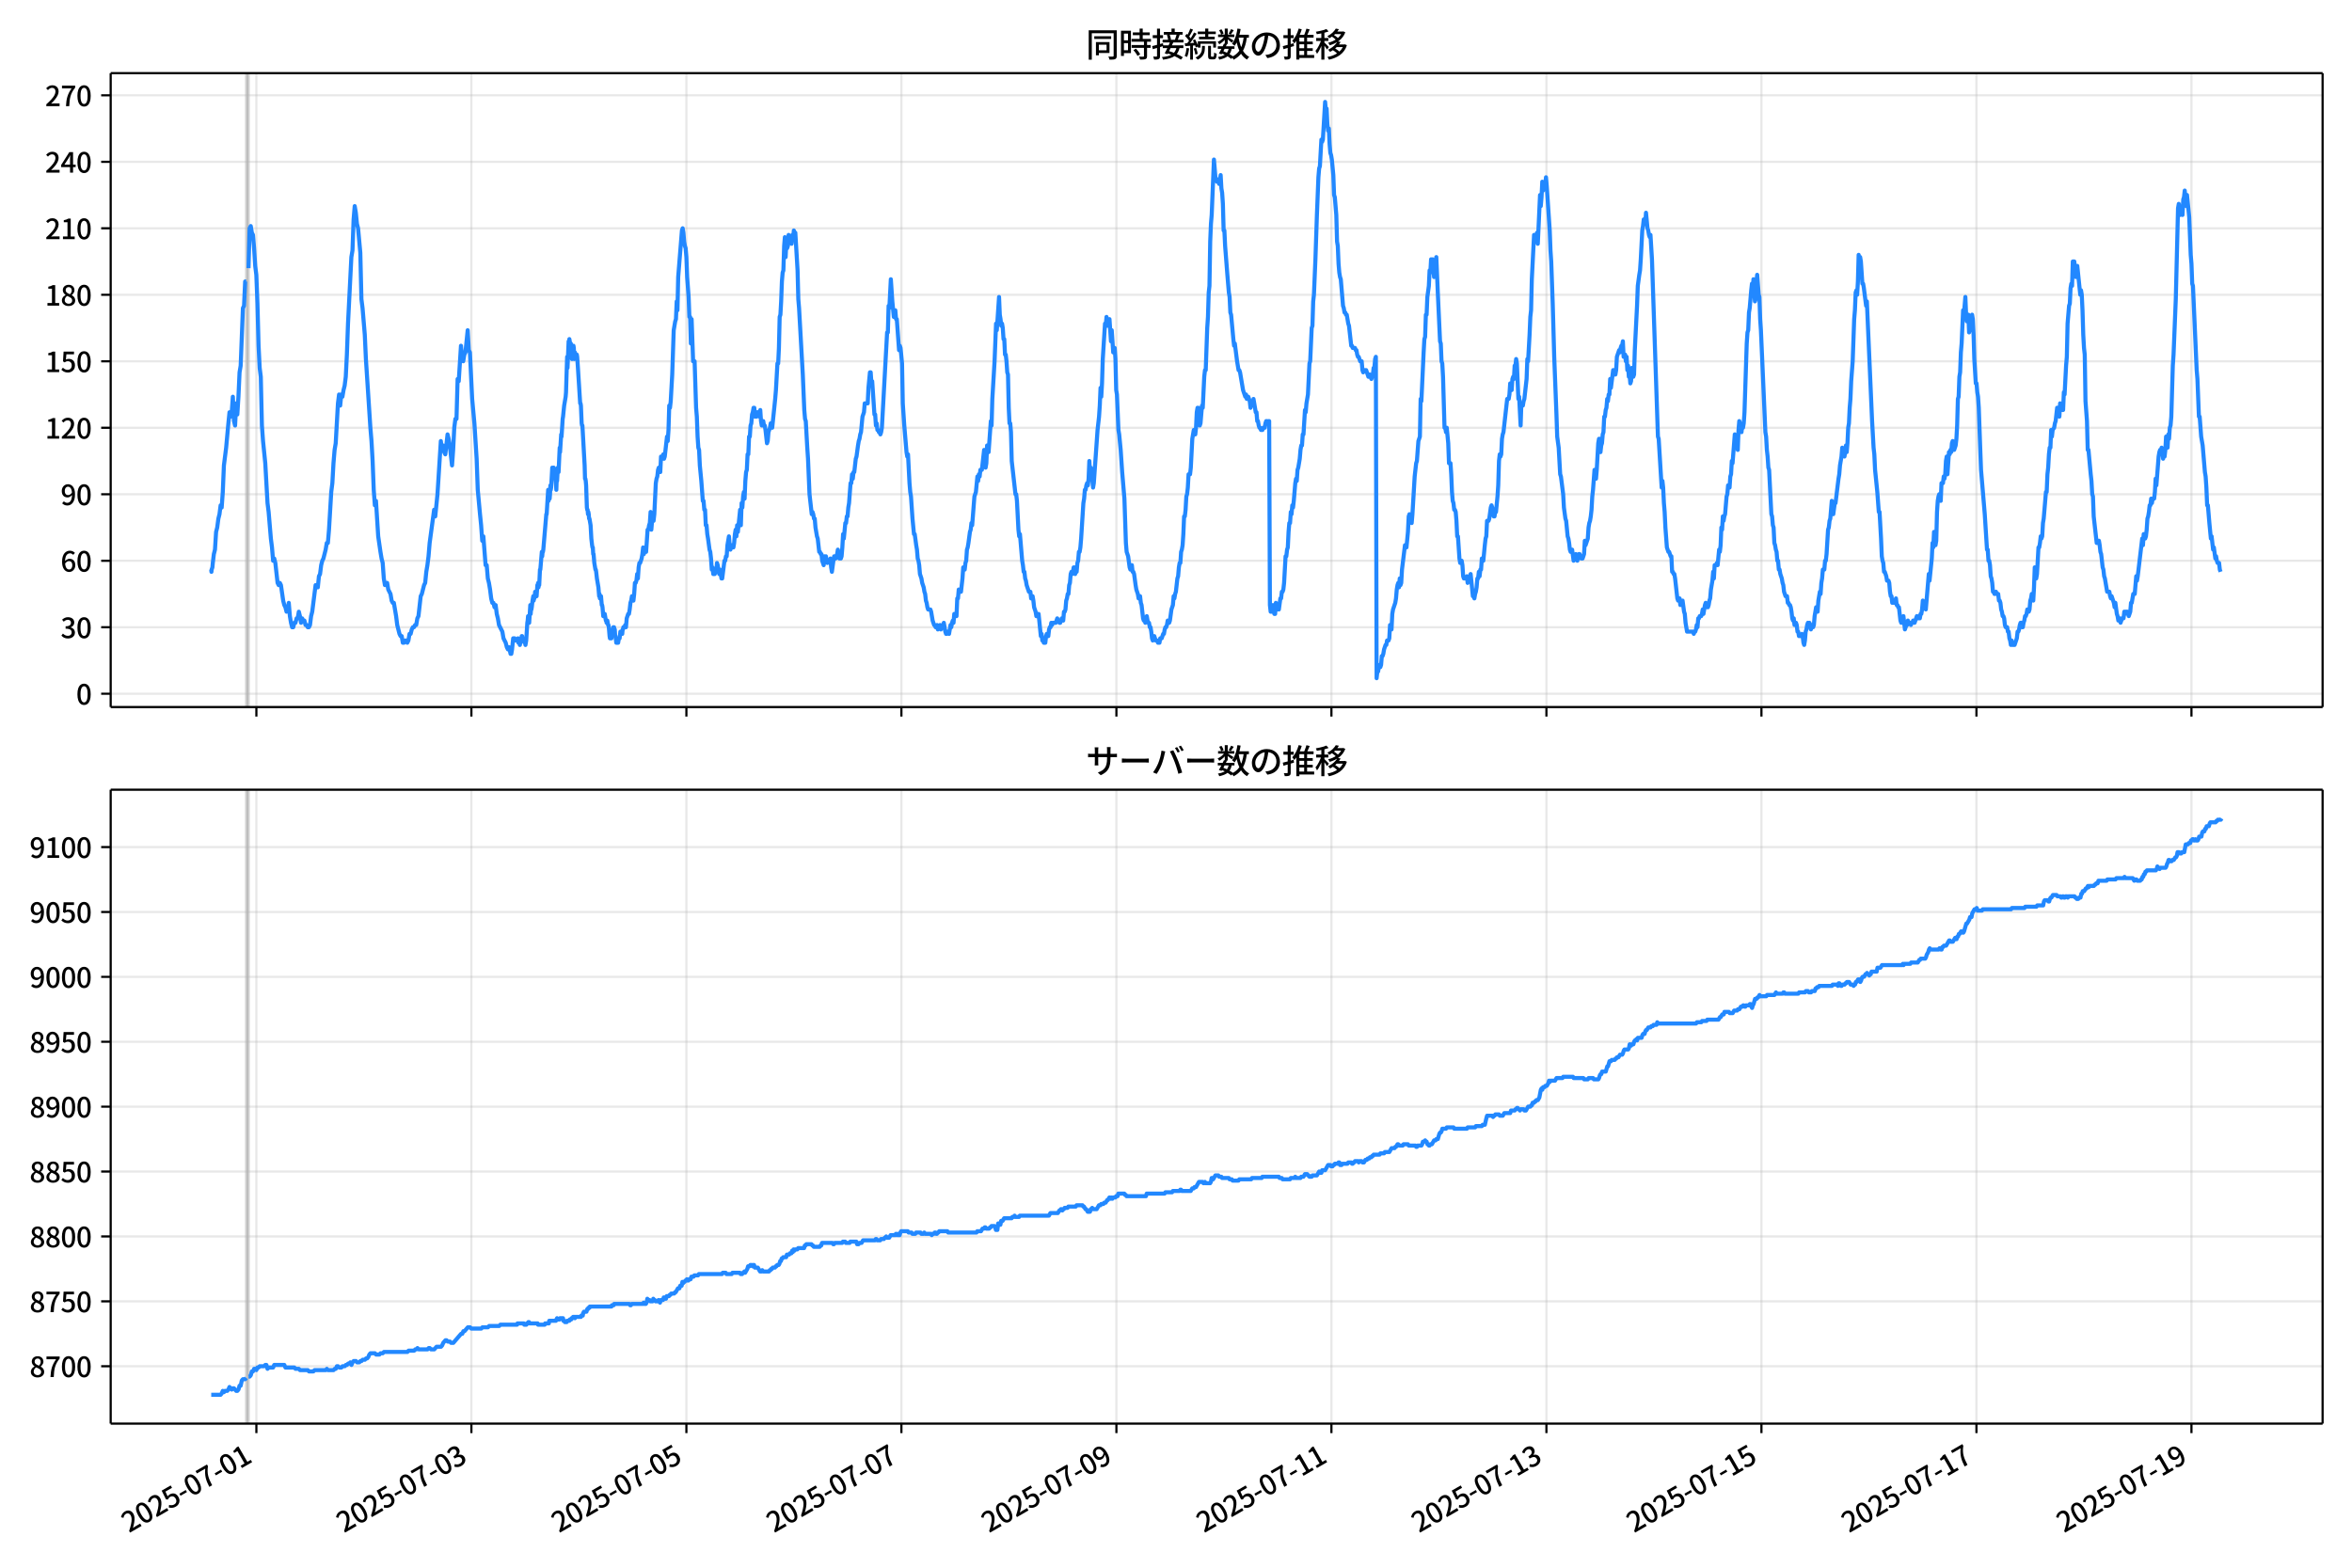 <!DOCTYPE svg  PUBLIC '-//W3C//DTD SVG 1.1//EN'  'http://www.w3.org/Graphics/SVG/1.1/DTD/svg11.dtd'>
<svg version="1.1" viewBox="0 0 864 576" xmlns="http://www.w3.org/2000/svg" xmlns:xlink="http://www.w3.org/1999/xlink">
 <defs>
  <style type="text/css">*{stroke-linejoin: round; stroke-linecap: butt}</style>
 </defs>
 <g id="aa">
  <g id="ab">
   <path d="m0 576h864v-576h-864z" fill="#fff"/>
  </g>
  <g id="ac">
   <g id="ad">
    <path d="m40.66 259.78h812.54v-232.9h-812.54z" fill="#fff"/>
   </g>
   <g id="ae">
    <path d="m90.479 259.78h.823v-232.9h-.823z" clip-path="url(#c)" fill="#808080" opacity=".3" stroke="#808080"/>
   </g>
   <g id="af">
    <g id="ag">
     <g id="ah">
      <path d="m94.181 259.78v-232.9" clip-path="url(#c)" fill="none" stroke="#b0b0b0" stroke-linecap="square" stroke-opacity=".3" stroke-width=".8"/>
     </g>
     <g id="ai">
      <defs>
       <path id="e" d="m0 0v3.5" stroke="#000" stroke-width=".8"/>
      </defs>
      <use x="94.181" y="259.778" stroke="#000000" stroke-width=".8" xlink:href="#e"/>
     </g>
    </g>
    <g id="aj">
     <g id="ak">
      <path d="m173.16 259.78v-232.9" clip-path="url(#c)" fill="none" stroke="#b0b0b0" stroke-linecap="square" stroke-opacity=".3" stroke-width=".8"/>
     </g>
     <g id="al">
      <use x="173.164" y="259.778" stroke="#000000" stroke-width=".8" xlink:href="#e"/>
     </g>
    </g>
    <g id="am">
     <g id="an">
      <path d="m252.15 259.78v-232.9" clip-path="url(#c)" fill="none" stroke="#b0b0b0" stroke-linecap="square" stroke-opacity=".3" stroke-width=".8"/>
     </g>
     <g id="ao">
      <use x="252.146" y="259.778" stroke="#000000" stroke-width=".8" xlink:href="#e"/>
     </g>
    </g>
    <g id="ap">
     <g id="aq">
      <path d="m331.13 259.78v-232.9" clip-path="url(#c)" fill="none" stroke="#b0b0b0" stroke-linecap="square" stroke-opacity=".3" stroke-width=".8"/>
     </g>
     <g id="ar">
      <use x="331.128" y="259.778" stroke="#000000" stroke-width=".8" xlink:href="#e"/>
     </g>
    </g>
    <g id="as">
     <g id="at">
      <path d="m410.11 259.78v-232.9" clip-path="url(#c)" fill="none" stroke="#b0b0b0" stroke-linecap="square" stroke-opacity=".3" stroke-width=".8"/>
     </g>
     <g id="au">
      <use x="410.111" y="259.778" stroke="#000000" stroke-width=".8" xlink:href="#e"/>
     </g>
    </g>
    <g id="av">
     <g id="aw">
      <path d="m489.09 259.78v-232.9" clip-path="url(#c)" fill="none" stroke="#b0b0b0" stroke-linecap="square" stroke-opacity=".3" stroke-width=".8"/>
     </g>
     <g id="ax">
      <use x="489.093" y="259.778" stroke="#000000" stroke-width=".8" xlink:href="#e"/>
     </g>
    </g>
    <g id="ay">
     <g id="az">
      <path d="m568.08 259.78v-232.9" clip-path="url(#c)" fill="none" stroke="#b0b0b0" stroke-linecap="square" stroke-opacity=".3" stroke-width=".8"/>
     </g>
     <g id="ba">
      <use x="568.075" y="259.778" stroke="#000000" stroke-width=".8" xlink:href="#e"/>
     </g>
    </g>
    <g id="bb">
     <g id="bc">
      <path d="m647.06 259.78v-232.9" clip-path="url(#c)" fill="none" stroke="#b0b0b0" stroke-linecap="square" stroke-opacity=".3" stroke-width=".8"/>
     </g>
     <g id="bd">
      <use x="647.058" y="259.778" stroke="#000000" stroke-width=".8" xlink:href="#e"/>
     </g>
    </g>
    <g id="be">
     <g id="bf">
      <path d="m726.04 259.78v-232.9" clip-path="url(#c)" fill="none" stroke="#b0b0b0" stroke-linecap="square" stroke-opacity=".3" stroke-width=".8"/>
     </g>
     <g id="bg">
      <use x="726.04" y="259.778" stroke="#000000" stroke-width=".8" xlink:href="#e"/>
     </g>
    </g>
    <g id="bh">
     <g id="bi">
      <path d="m805.02 259.78v-232.9" clip-path="url(#c)" fill="none" stroke="#b0b0b0" stroke-linecap="square" stroke-opacity=".3" stroke-width=".8"/>
     </g>
     <g id="bj">
      <use x="805.022" y="259.778" stroke="#000000" stroke-width=".8" xlink:href="#e"/>
     </g>
    </g>
   </g>
   <g id="bk">
    <g id="bl">
     <g id="bm">
      <path d="m40.66 254.89h812.54" clip-path="url(#c)" fill="none" stroke="#b0b0b0" stroke-linecap="square" stroke-opacity=".3" stroke-width=".8"/>
     </g>
     <g id="bn">
      <defs>
       <path id="g" d="m0 0h-3.5" stroke="#000" stroke-width=".8"/>
      </defs>
      <use x="40.66" y="254.892" stroke="#000000" stroke-width=".8" xlink:href="#g"/>
     </g>
     <g id="bo">
      <!-- 0 -->
      <g transform="translate(27.96 258.88) scale(.1 -.1)">
       <defs>
        <path id="a" transform="scale(.016)" d="m1830-90q-460 0-806 275-346 276-535 823-188 547-188 1366 0 820 188 1357 189 538 535 803 346 266 806 266 461 0 800-269 340-269 528-803 189-534 189-1354 0-819-189-1366-188-547-528-823-339-275-800-275zm0 589q237 0 422 185 186 186 288 599 103 413 103 1091 0 679-103 1082-102 403-288 582-185 180-422 180-236 0-422-180-186-179-292-582-105-403-105-1082 0-678 105-1091 106-413 292-599 186-185 422-185z"/>
       </defs>
       <use xlink:href="#a"/>
      </g>
     </g>
    </g>
    <g id="bp">
     <g id="bq">
      <path d="m40.66 230.46h812.54" clip-path="url(#c)" fill="none" stroke="#b0b0b0" stroke-linecap="square" stroke-opacity=".3" stroke-width=".8"/>
     </g>
     <g id="br">
      <use x="40.66" y="230.462" stroke="#000000" stroke-width=".8" xlink:href="#g"/>
     </g>
     <g id="bs">
      <!-- 30 -->
      <g transform="translate(22.26 234.45) scale(.1 -.1)">
       <defs>
        <path id="m" transform="scale(.016)" d="m1715-90q-371 0-656 90t-503 240q-217 150-377 323l359 474q211-205 479-359 269-153 634-153 269 0 467 92 199 93 311 266t112 423q0 256-125 451t-429 300q-304 106-835 106v551q467 0 732 105 266 106 384 291 119 186 119 423 0 307-192 489-192 183-531 183-269 0-503-119-233-118-438-316l-384 460q282 256 614 413 333 157 737 157 422 0 748-144 327-144 512-413 186-269 186-659 0-403-221-685-221-281-592-422v-26q269-70 490-227t349-400 128-557q0-422-215-726-214-304-573-468-358-163-787-163z"/>
       </defs>
       <use xlink:href="#m"/>
       <use transform="translate(57)" xlink:href="#a"/>
      </g>
     </g>
    </g>
    <g id="bt">
     <g id="bu">
      <path d="m40.66 206.03h812.54" clip-path="url(#c)" fill="none" stroke="#b0b0b0" stroke-linecap="square" stroke-opacity=".3" stroke-width=".8"/>
     </g>
     <g id="bv">
      <use x="40.66" y="206.032" stroke="#000000" stroke-width=".8" xlink:href="#g"/>
     </g>
     <g id="bw">
      <!-- 60 -->
      <g transform="translate(22.26 210.02) scale(.1 -.1)">
       <defs>
        <path id="w" transform="scale(.016)" d="m1971-90q-339 0-634 144-294 144-518 435-224 292-352 733-128 442-128 1044 0 678 147 1161 148 483 397 784 250 301 570 445t665 144q397 0 688-147 292-147 490-359l-403-448q-128 154-327 253-198 99-409 99-307 0-567-182-259-182-413-605-153-422-153-1145 0-608 115-1002t326-589q212-195 493-195 212 0 375 121 163 122 259 343t96 522q0 300-90 511-89 212-259 320-169 109-419 109-211 0-451-134t-458-461l-25 538q134 192 313 323t374 201q196 71 375 71 397 0 694-163 298-163 467-490 170-326 170-825 0-468-195-817-195-348-512-544-317-195-701-195z"/>
       </defs>
       <use xlink:href="#w"/>
       <use transform="translate(57)" xlink:href="#a"/>
      </g>
     </g>
    </g>
    <g id="bx">
     <g id="by">
      <path d="m40.66 181.6h812.54" clip-path="url(#c)" fill="none" stroke="#b0b0b0" stroke-linecap="square" stroke-opacity=".3" stroke-width=".8"/>
     </g>
     <g id="bz">
      <use x="40.66" y="181.602" stroke="#000000" stroke-width=".8" xlink:href="#g"/>
     </g>
     <g id="ca">
      <!-- 90 -->
      <g transform="translate(22.26 185.59) scale(.1 -.1)">
       <defs>
        <path id="l" transform="scale(.016)" d="m1562-90q-410 0-708 150-297 151-502 356l403 461q141-160 346-256t422-96q224 0 425 102 202 103 352 333 151 230 237 614 87 384 87 941 0 589-115 970t-323 563-496 182q-205 0-372-118-166-118-262-336t-96-525q0-301 86-512 87-211 259-323 173-112 417-112 224 0 460 141 237 141 448 461l32-544q-134-180-313-314t-371-208-384-74q-391 0-689 166-297 167-467 496-169 330-169 823 0 467 195 816t515 541 698 192q339 0 636-138 298-137 519-419 221-281 349-710t128-1018q0-691-141-1187t-391-807q-249-310-563-461-313-150-652-150z"/>
       </defs>
       <use xlink:href="#l"/>
       <use transform="translate(57)" xlink:href="#a"/>
      </g>
     </g>
    </g>
    <g id="cb">
     <g id="cc">
      <path d="m40.66 157.17h812.54" clip-path="url(#c)" fill="none" stroke="#b0b0b0" stroke-linecap="square" stroke-opacity=".3" stroke-width=".8"/>
     </g>
     <g id="cd">
      <use x="40.66" y="157.172" stroke="#000000" stroke-width=".8" xlink:href="#g"/>
     </g>
     <g id="ce">
      <!-- 120 -->
      <g transform="translate(16.56 161.16) scale(.1 -.1)">
       <defs>
        <path id="j" transform="scale(.016)" d="m544 0v608h1037v3277h-845v467q333 58 579 147 247 90 451 218h557v-4109h915v-608h-2694z"/>
        <path id="b" transform="scale(.016)" d="m282 0v429q697 621 1164 1136 468 515 701 956 234 442 234 826 0 256-87 451-86 196-262 301-176 106-445 106-275 0-506-151-230-150-422-368l-416 410q301 333 637 518 336 186 803 186 429 0 749-176t496-493 176-745q0-455-224-919t-615-935q-390-470-889-950 186 20 394 36t374 16h1184v-634h-3046z"/>
       </defs>
       <use xlink:href="#j"/>
       <use transform="translate(57)" xlink:href="#b"/>
       <use transform="translate(114)" xlink:href="#a"/>
      </g>
     </g>
    </g>
    <g id="cf">
     <g id="cg">
      <path d="m40.66 132.74h812.54" clip-path="url(#c)" fill="none" stroke="#b0b0b0" stroke-linecap="square" stroke-opacity=".3" stroke-width=".8"/>
     </g>
     <g id="ch">
      <use x="40.66" y="132.743" stroke="#000000" stroke-width=".8" xlink:href="#g"/>
     </g>
     <g id="ci">
      <!-- 150 -->
      <g transform="translate(16.56 136.73) scale(.1 -.1)">
       <defs>
        <path id="h" transform="scale(.016)" d="m1715-90q-365 0-653 90t-506 237q-217 147-383 307l352 480q134-134 294-246t361-183q202-70 452-70 262 0 473 118 212 119 333 346 122 227 122 541 0 460-247 716-246 256-649 256-224 0-384-64t-365-198l-365 237 141 2240h2387v-627h-1747l-109-1204q154 77 307 118 154 42 340 42 397 0 723-160t518-490q192-329 192-847 0-519-224-887t-586-560q-361-192-777-192z"/>
       </defs>
       <use xlink:href="#j"/>
       <use transform="translate(57)" xlink:href="#h"/>
       <use transform="translate(114)" xlink:href="#a"/>
      </g>
     </g>
    </g>
    <g id="cj">
     <g id="ck">
      <path d="m40.66 108.31h812.54" clip-path="url(#c)" fill="none" stroke="#b0b0b0" stroke-linecap="square" stroke-opacity=".3" stroke-width=".8"/>
     </g>
     <g id="cl">
      <use x="40.66" y="108.313" stroke="#000000" stroke-width=".8" xlink:href="#g"/>
     </g>
     <g id="cm">
      <!-- 180 -->
      <g transform="translate(16.56 112.3) scale(.1 -.1)">
       <defs>
        <path id="k" transform="scale(.016)" d="m1830-90q-441 0-787 163-345 164-547 448-202 285-202 650 0 314 122 557t314 419 403 291v32q-256 186-442 458-185 272-185 643 0 365 176 640t480 425q304 151 694 151 410 0 704-160t457-439q164-278 164-649 0-237-96-448t-234-381q-137-169-291-278v-32q218-115 397-285 179-169 288-406t109-557q0-346-189-628-189-281-532-448-342-166-803-166zm314 2708q205 198 310 419 106 221 106 464 0 211-83 384t-247 272q-163 99-393 99-288 0-480-183-192-182-192-502 0-256 134-429 135-172 359-294t486-230zm-294-2170q236 0 418 89 183 90 285 253 103 164 103 388 0 211-90 367-89 157-246 272-157 116-368 215t-454 195q-244-173-398-426-153-252-153-553 0-237 118-416 119-179 324-282 205-102 461-102z"/>
       </defs>
       <use xlink:href="#j"/>
       <use transform="translate(57)" xlink:href="#k"/>
       <use transform="translate(114)" xlink:href="#a"/>
      </g>
     </g>
    </g>
    <g id="cn">
     <g id="co">
      <path d="m40.66 83.883h812.54" clip-path="url(#c)" fill="none" stroke="#b0b0b0" stroke-linecap="square" stroke-opacity=".3" stroke-width=".8"/>
     </g>
     <g id="cp">
      <use x="40.66" y="83.883" stroke="#000000" stroke-width=".8" xlink:href="#g"/>
     </g>
     <g id="cq">
      <!-- 210 -->
      <g transform="translate(16.56 87.868) scale(.1 -.1)">
       <use xlink:href="#b"/>
       <use transform="translate(57)" xlink:href="#j"/>
       <use transform="translate(114)" xlink:href="#a"/>
      </g>
     </g>
    </g>
    <g id="cr">
     <g id="cs">
      <path d="m40.66 59.453h812.54" clip-path="url(#c)" fill="none" stroke="#b0b0b0" stroke-linecap="square" stroke-opacity=".3" stroke-width=".8"/>
     </g>
     <g id="ct">
      <use x="40.66" y="59.453" stroke="#000000" stroke-width=".8" xlink:href="#g"/>
     </g>
     <g id="cu">
      <!-- 240 -->
      <g transform="translate(16.56 63.438) scale(.1 -.1)">
       <defs>
        <path id="x" transform="scale(.016)" d="m2170 0v3072q0 192 12 457 13 266 20 458h-26q-90-179-183-365-92-185-195-364l-921-1415h2579v-576h-3328v493l1875 2957h858v-4717h-691z"/>
       </defs>
       <use xlink:href="#b"/>
       <use transform="translate(57)" xlink:href="#x"/>
       <use transform="translate(114)" xlink:href="#a"/>
      </g>
     </g>
    </g>
    <g id="cv">
     <g id="cw">
      <path d="m40.66 35.023h812.54" clip-path="url(#c)" fill="none" stroke="#b0b0b0" stroke-linecap="square" stroke-opacity=".3" stroke-width=".8"/>
     </g>
     <g id="cx">
      <use x="40.66" y="35.023" stroke="#000000" stroke-width=".8" xlink:href="#g"/>
     </g>
     <g id="cy">
      <!-- 270 -->
      <g transform="translate(16.56 39.008) scale(.1 -.1)">
       <defs>
        <path id="i" transform="scale(.016)" d="m1235 0q32 646 109 1187t224 1024 384 941 576 938h-2208v627h3027v-455q-409-512-665-989-256-476-397-969t-205-1053-90-1251h-755z"/>
       </defs>
       <use xlink:href="#b"/>
       <use transform="translate(57)" xlink:href="#i"/>
       <use transform="translate(114)" xlink:href="#a"/>
      </g>
     </g>
    </g>
   </g>
   <g id="cz">
    <path d="m77.594 209.29.078.814.069-.814.285-.814.145-1.629.388-3.257.41-1.629.413-6.515.41-1.629.426-3.257.41-1.629.412-3.257.388.814.411-5.7.411-9.772.823-6.515.823-8.958.411-4.072.411 1.629.411-1.629.411-5.7.411 8.958.411 1.629.411-8.143.411 4.072.411-6.515.411-8.958.411-2.443.823-21.173.411-.814.411-8.958h.411m.823-4.886.411-14.658.411-.814.411 2.443.411.814.411 4.886.411 6.515.411 3.257.411 10.586.411 15.472.411 8.143.411 3.257.411 17.915.411 5.7.823 8.143.823 14.658.411 3.257.823 9.772.411 3.257.411 4.886.411-.814.411 1.629.823 7.329.411.814.411-.814.411.814.823 5.7.411 1.629.411.814.411 1.629.411-.814.411-2.443.411 4.886.411 2.443.411 1.629h.411l.411-1.629h.411l.411-1.629h.411l.411-2.443.411 1.629.411 2.443.411-1.629.411.814h.411l.411 1.629h.411l.411.814h.411l.411-.814.411-3.257.411-1.629 1.234-9.772.411.814h.411l.411-4.072.411-.814.411-3.257.411-1.629.411-.814.823-3.257.411-2.443h.411l.411-4.886.823-13.844.411-3.257.411-7.329.411-4.886.411-2.443.823-14.658.411-3.257.411 4.072.411-4.072.411.814.411-2.443.411-1.629.411-3.257.411-8.143.411-11.401 1.234-24.43.411-2.443.411-11.401.411-4.886.411 2.443.411 4.072.411 1.629.823 8.958.411 17.101.411 3.257.823 9.772.411 8.958 1.645 25.244.411 4.886.411 7.329.411 10.586.411 5.7.411-1.629.823 13.029.823 5.7.411 2.443.411 1.629.411 5.7.411 2.443.411-.814h.411l.411 2.443.823 1.629.411 2.443.411.814h.411l.823 4.886.411 3.257.823 3.257.411.814h.411l.411 2.443h.411l.411-.814h.411l.411.814.411-.814.411-2.443h.411l.411-1.629.411-.814h.411l.411-.814h.411l.411-2.443.411-.814.823-7.329.411-.814.823-3.257.411-.814.411-4.072.411-2.443.411-3.257.411-4.886 1.645-12.215.411 2.443.823-8.143 1.234-19.544.411 3.257.411-1.629.411 2.443.411.814.823-7.329.411 1.629.411 2.443.823 7.329.411-5.7.411-8.143.411-3.257h.411l.411-14.658.411.814.823-13.029.411 4.072.411 1.629.411-2.443.411-.814.823-8.143.411 7.329.411.814.823 17.101.823 8.958.823 13.029.411 11.401.823 8.958.411 4.072.411 5.7.411-1.629.823 10.586h.411l.411 4.886.411 1.629.411 2.443.411 3.257.411 1.629h.411l.411 1.629.411-.814.411 3.257.411 1.629.411 2.443 1.234 2.443.411 2.443.823 1.629.411 1.629.411.814.411-.814.548 2.443h.274l.274-1.629.411-4.072h.274l.137.814.137-.814.137.814h.96l.137-.814.137 1.629h.137l.137-.814.274 1.629.137-.814h.137l.137-1.629.137.814.137-1.629h.137l.274 1.629h.548l.137.814h.137l.137.814.274-1.629.411-6.515.137-.814.137-1.629h.274l.137 2.443.411-6.515.137 3.257.137-1.629h.137l.137-.814.274-2.443.274-1.629.137 1.629.137-.814h.137l.137-.814.137-1.629h.274l.137 1.629h.137l.274-4.072h.137l.137-.814.137 1.629.137-1.629.137.814.274-5.7h.137l.548-6.515.137 1.629.137-1.629h.137l.137-.814 1.097-13.029h.137l.548-8.958.137 4.072.137-2.443h.137l.137 1.629.137-1.629.137-3.257.137 1.629.137-.814.411-7.329.274 1.629.137-1.629h.137l.137.814.137 2.443h.137l.137.814h.137l.274 4.072.137-4.072.137.814.274-4.886.274 1.629.411-8.958.137 1.629.411-6.515.137.814.411-6.515.137-.814.411-4.072.548-3.257.137-1.629.274-8.958.137-4.072.137 4.072.411-9.772.137.814.137-1.629.411 2.443.137-.814.411 5.7.137-4.886.274 2.443.137-2.443.137.814.137 4.072.274-2.443.137.814h.548l.137.814.274 4.072.823 13.029h.137l.137.814.274 6.515.137.814h.137l.823 14.658.137 4.886h.137l.137.814.137 1.629.274 8.143.137.814h.137l.137 1.629.137-.814.137.814.137 1.629h.137l.411 2.443.274 4.886.274 2.443.137.814h.137l.137 2.443h.137l.274 3.257.411 2.443h.137l.137.814.274 2.443.548 3.257.274 3.257.137-.814.137 1.629.137-.814h.274l.274 3.257h.137l.137.814.274 3.257h.274l.137-.814h.137l.411 2.443h.137l.137.814.137-.814h.137l.274 1.629h.137l.137.814.274 3.257.137.814h.274l.137-.814.137.814.274-2.443h.137l.274-1.629.137.814.137-.814.137.814h.137l.137 2.443h.137l.274 2.443h.686l.274-1.629h.274l.274-2.443h.274l.137.814h.274l.137-1.629h.137l.137-.814h.411l.274-.814.274.814.274-3.257.548-1.629h.274l.274-1.629.274-2.443.274-.814.274-1.629.548 1.629.274-2.443.274-4.072h.274l.274-.814.274-2.443.274 1.629.274-4.072.274-1.629h.274l.548-1.629.274-1.629.274-2.443.274 2.443.274-1.629.274.814h.274l.548-8.143h.274l.274-1.629.274-.814.274-4.072.274 6.515.274-3.257h.548l.274-2.443.548-11.401.274-1.629.274-.814.274-2.443.274-.814.548 1.629.274-5.7.274.814h.274l.274-1.629.274 1.629.274-.814.823-7.329.274 1.629.274-4.072.274-8.958.274.814.274-2.443.548-9.772.548-16.287.548-3.257.274-.814.274-6.515.274 3.257.274-12.215 1.371-17.101.274-.814.274 1.629.274 3.257.274 1.629.274.814.274 3.257.274 7.329.548 7.329.274 7.329h.274l.274 9.772.274-8.958.548 15.472h.548l.548 17.101.274 3.257.274 7.329.274 4.072.274.814.274 5.7.548 5.7.548 7.329h.274l.274 3.257h.274l.274 5.7h.274l.274 3.257.274 1.629.548 4.072.274.814.274 2.443.274 4.072.274-.814.274 2.443h.548l.274-.814h.274l.274-3.257.274.814.548 3.257.274-1.629.548 3.257h.274l.823-6.515h.274l.274-1.629h.274l.274-4.072.548-3.257.274 3.257.274 1.629.548-1.629h.274l.274.814.274-1.629.274-3.257.274-1.629.274 2.443.274-4.072.274 2.443.823-8.143.274 5.7.274-8.143.274 1.629.274-4.072.274-1.629.274 2.443.274-6.515.274-3.257.274-.814.274-5.7h.274l.274-6.515h.274l.274-4.072.274-.814.274-3.257.274-.814.274-1.629h.274l.274 3.257.274-1.629.274 1.629.274-1.629h.548l.274 1.629.274-2.443.274 4.072.274 1.629h.274l.274-1.629.274 1.629h.274l.274 1.629.548 4.886.274-.814.274-3.257.548-1.629.274-1.629.548 1.629 1.097-10.586.274-3.257.548-9.772h.274l.274-5.7.274-11.401.274-.814.274-4.886.274-7.329.274-3.257.274-.814.274-8.958.274-3.257.274 7.329.274-5.7.274 2.443.274-.814.274-4.072.274 2.443.548-1.629.274 2.443.274-3.257.274 1.629.274-3.257.274.814h.274l.823 13.844.274 10.586.274 3.257 1.371 24.43.548 13.029.274 3.257.274.814.548 9.772.274 4.072.548 13.029.823 7.329.274-.814.274.814.274 1.629h.274l.274 3.257.548 3.257.274.814.548 4.886h.274l.274.814h.274l.274 2.443.548 1.629.274-3.257.274.814.274-.814.274 1.629.274.814.274-.814h.548l.274-.814.274 3.257.274 1.629.548-4.072.274-1.629h.274l.274.814.548-1.629.274-1.629.548 3.257.274-1.629.274 1.629.274-.814.274-3.257.274-4.886.274 1.629.548-5.7h.274l.274-2.443h.274l.274-3.257.274-1.629.548-7.329h.274l.274-3.257.274 1.629.274-2.443h.274l.548-4.886.274-.814.548-4.072.274-1.629.274-.814.274-1.629.274-.814.548-5.7.548-1.629.274-3.257h1.097l.274-5.7.548-5.7h.274l.274 4.072.274-.814.823 12.215h.274l.274 4.072.274-.814.274 2.443h.274l.274.814h.274l.274.814.274-.814.274-1.629 1.92-35.016h.274l.274-9.772.274.814.548-10.586.548 8.143.548 5.7.274-.814.274-1.629.274 3.257h.274l.823 11.401.274-1.629.274.814.548 5.7.274 14.658.548 8.143.823 9.772.274 1.629.274-.814.548 10.586.274 3.257.274 1.629.548 8.143.548 5.7h.274l.548 4.072.274 1.629.274 3.257.274.814.274 1.629.274 3.257.548 1.629.274 1.629.548 1.629.274 1.629.274.814.274 2.443.274.814.274 1.629.274.814h.823l.274.814.548 3.257.548 1.629h.274l.274.814h.274l.274-.814.274 1.629.274-.814h.274l.274-.814.274 1.629.548-1.629.274.814.274-1.629.548 3.257.274.814h.274l.274-.814h.274l.274.814.548-3.257.274.814.274-1.629.274-.814.274.814.274-3.257.274.814h.548l.274-6.515h.274l.274-3.257.274.814h.548l.548-4.886.274-4.072h.274l.274.814.274-2.443.274-.814.274-4.072.274-.814.274-1.629.548-4.072.274-.814.274-2.443.274.814.823-10.586.548-1.629.548-5.7.274 1.629.274-2.443.274.814.274-2.443h.548l.823-7.329.274 2.443.274 4.072.274-1.629.274-6.515.274 2.443h.274l.823-11.401.274 1.629.274-9.772.823-13.844.548-13.844.274 2.443.823-12.215.274 6.515.274 1.629.274 2.443.274-.814.274 1.629.274 4.072h.274l.274 5.7h.274l.274 2.443.274 4.072.274.814.274 12.215.274 5.7h.274l.274 3.257.274 10.586 1.371 12.215h.274l.274 2.443.548 10.586.274 2.443.274-.814.823 9.772.274 1.629.274 2.443h.274l.274 2.443.274.814.274 1.629.823 2.443h.548l.274 2.443.274-.814h.274l.274 1.629.274 2.443.548 1.629.274 1.629h.274l.274-.814h.274l.823 8.143.274-.814.274 2.443h.274l.274.814h.548l.274-2.443.274-.814.274.814h.274l.274-2.443.274-.814h.274l.274-1.629.274.814.274-.814h1.097l.548-1.629.274.814h.274l.274.814h.274l.548-1.629h.274l.274.814.274-3.257h.274l.274-.814.274-3.257.274-.814.274-1.629h.274l.274-3.257.274-.814.274-3.257.274-.814.274.814.274-.814.274-1.629h.274l.274 2.443.274-1.629.274.814.274-3.257.274-.814.274-3.257h.274l.274-1.629.274-3.257.823-13.029.274-1.629.274-3.257h.274l.274-1.629.274-.814.274.814.274-2.443.274-6.515.274 4.886.274-2.443.274 1.629.548 5.7.274-1.629 1.371-19.544.548-4.886.274-4.072.274-6.515.274 3.257.274-4.886.274-8.958.823-13.029.274.814.274-3.257.274 3.257.274-2.443.274.814.274-.814.548 8.143.274-4.072.548 8.143.274-1.629h.274l.274 4.072.274 11.401.274 1.629.548 13.029.274 1.629.548 5.7.548 8.143.823 9.772.548 16.287.274 3.257.548 1.629.548 4.072.274.814h.274l.274-1.629.274 2.443h.274l.274.814.548 4.072.274 1.629.548 1.629.274 1.629h.274l.274-.814.274 2.443.274.814.548 4.886.274.814.274-.814.274 1.629.274-1.629.274-.814.274 1.629.274.814h.274l.274 1.629h.274l.274 1.629.274 2.443.274.814.548-1.629.548 1.629h.548l.274.814h.548l.274-1.629h.548l.548-1.629h.274l.274-1.629.274-.814h.274l.274-.814.274-1.629h.274l.274.814.274-.814.548-4.072.548-1.629.274-3.257.274.814.274-1.629.274-.814.548-4.886.274-.814.274-3.257.274-1.629h.274l.274-4.072.274-.814.274-1.629.274-4.072.274-6.515h.274l.274-2.443.274-4.886.274-.814.274-2.443.274-4.886h.548l.274-2.443.548-10.586.548-3.257h.274l.274 1.629.274-2.443.274-5.7.274-1.629h.274l.548 6.515.274-.814.548-6.515.274.814.548-11.401.274-2.443h.274l.548-15.472.274-4.072.274-8.958.274-2.443.274-16.287.274-6.515.274-3.257.823-20.358.548 6.515.548 1.629.274-.814h.274l.274 1.629.548-3.257.274 4.886.274 1.629.274 4.072.274 9.772h.274l.274 5.7.823 10.586.548 6.515.274 1.629.274 5.7.274.814.823 8.958.274 2.443.274-.814.823 6.515.548 3.257h.274l.274.814 1.097 6.515.823 2.443.274-.814.274 1.629.274-.814h.274l.548 1.629.274 2.443.274-1.629.274.814.274-.814.274-1.629.823 4.886h.274l.274 3.257h.274l.274 1.629.274.814h.274l.274.814h.548l.274-.814h.548l.274-1.629.274-.814h.274l.274.814.274-.814h.274l.274 67.589.274 2.443h.274l.274-1.629.274-.814.274 2.443.274.814h.274l.274-4.072.274.814.274 1.629.274-.814.274.814.548-4.072h.274l.274-2.443h.274l.274-.814.274-2.443.548-9.772h.274l.274-2.443.274-.814.274-5.7.274-3.257h.274l.274-4.072.274.814.274-3.257.274.814.274-2.443.548-6.515.274-1.629.274.814.274-4.072.274-.814.548-3.257.274-3.257.274-1.629h.274l.274-4.072h.274l.548-8.958.274.814.274-3.257.548-3.257.548-11.401.274-.814.548-12.215.274-.814.274-8.958.274-2.443.548-13.029.548-16.287.548-13.844.274-3.257.274-.814.548-9.772.274.814.274-.814.823-13.844.274 3.257.274-.814.274 5.7.274 2.443.274-.814.274 5.7.274 3.257.274.814.274 1.629.548 5.7.274 7.329.274.814.548 6.515.274 9.772.274 1.629.274 6.515.274 3.257.274 1.629.274.814.548 6.515.274 3.257.274.814.274 1.629h.274l.274.814h.274l.548 3.257.274.814.823 7.329h.274l.274.814h.823l.274.814h.274l.274 1.629.274.814h.274l.548 1.629h.548l.274 3.257.274.814.274-.814h.823l.823 2.443.274-.814h.274l.548 1.629.548-1.629.274-2.443h.274l.274-3.257.274-.814.274 118.08.274-2.443h.274l.274-1.629.274-.814.274.814.274-.814.274-3.257h.274l.274-.814.274-1.629.548-1.629h.274l.274-1.629h.548l.274-.814.274-4.886h.274l.274 1.629.274-5.7.274-1.629.823-2.443.274-1.629.274-3.257.274-1.629.274-.814.274 1.629.274-3.257.274 2.443.274-.814.274-4.886 1.097-8.958h.274l.274.814.548-5.7.274-5.7.274-.814.274 2.443.274-.814.274 1.629.274-3.257.823-13.844.548-4.886.274-.814.548-7.329.548-1.629.274-13.844.274.814.823-17.915.274-4.886.274-.814.274-8.143h.274l.274-6.515.548-4.072.274-5.7.274.814.274-4.886.274.814.274-.814.548 6.515.274-4.072h.274l.274-3.257.548 13.029.823 17.915.274.814.274 6.515.274.814.274 4.886.548 18.73h.274l.274 1.629.274-1.629.548 5.7.274 7.329h.548l.274 4.072.274 6.515.274 3.257.274.814.274 2.443h.274l.274.814.274 3.257.274 5.7h.274l.548 8.143.274 1.629h.274l.274-.814.274 1.629.274 4.072.274.814h.823l.274-.814.274 2.443.274-.814h.274l.274-1.629.274-.814.823 8.143h.274l.274.814.274-1.629.274-.814.274-1.629.274-3.257h.274l.274-2.443.274 1.629.274-2.443h.274l.274-4.072.274.814h.274l.548-5.7.274-2.443.274-.814.274-5.7h.548l.274-.814.548-4.072.274-.814.274.814.274 2.443.274.814h.274l.274-1.629h.274l.548-5.7.274-4.072.274-8.958.274-2.443.274.814.274-.814.274-5.7.274-1.629.274-.814 1.371-12.215h.548l.274-1.629.274-4.072.274 1.629.274.814.274-4.072.274-.814.274.814.274-4.886h.274l.274-2.443.274 1.629.548 13.029.274-.814.548 10.586.274-8.143.274.814h.274l.274-1.629.274-.814.823-7.329.274-7.329.274.814.548-9.772.274-6.515.274-2.443.274-11.401.823-16.287h.274l.274 1.629.274-.814.274-1.629.274 4.072.823-17.915.274 4.072.274-3.257.274-5.7.274 3.257.823-2.443.274-2.443.274 3.257.548 8.143.548 8.143.274 7.329.274 4.072.548 15.472.548 19.544.823 21.173.274 8.143.548 4.072.548 9.772.274.814.823 6.515.274 4.886.548 4.072.274.814.548 5.7.274.814.274 1.629.274 2.443.274.814h.274l.274-.814.548 4.072.823-2.443.274 1.629.274.814.274-1.629.274-.814h.274l.548 1.629h.548l.548-1.629.274-4.886.274 1.629.823-2.443.274-4.072.274-1.629.274-.814.274-1.629.274-2.443.274-4.886.274-2.443.548-7.329.274 2.443.274.814.274-3.257.548-9.772.274-1.629h.274l.274 4.886.274-2.443.274-.814.274-3.257.274-.814.274-5.7h.274l.274-2.443.274-.814.274-3.257.274.814.274-2.443h.274l.274-5.7.274 3.257.823-6.515h.274l.274 1.629h.274l.274-1.629.274-4.886.823-2.443.274.814.274-1.629.274-.814h.274l.274-1.629.274 5.7.274-.814h.274l.274 2.443.274-1.629.274 4.886.274-1.629.274 4.072.274-.814.274 3.257.274-.814.274-4.886.274 3.257h.274l.274-.814.274-8.958.823-16.287.274-7.329.548-4.072.274-1.629.274-4.072.548-10.586.274-1.629.274-2.443h.274l.274 1.629.274-4.072.548 5.7.274.814.274 1.629.274.814.274-.814.548 8.958 2.194 65.146.274.814 1.097 17.915.274-2.443.274 2.443.274 5.7.274 3.257.274 5.7.548 7.329.548 1.629h.274l.548 1.629h.274l.274 5.7h.274l.274.814h.274l.274 1.629.823 7.329.274.814.274-.814h.274l.274 2.443.274-.814h.274l.274-.814.548 4.072.274.814.274 3.257.548 3.257h2.194l.274.814.274-.814h.274l.274-.814.274-1.629.274.814.274-3.257h.274l.274-.814h.548l.274-.814.274-1.629.274 1.629.548-3.257.274-.814.548 1.629h.274l.274-.814.274-1.629.274-.814.274-3.257.548-3.257.274-3.257.274 2.443.274-4.886h.548l.274-.814.274.814.548-5.7.274.814.274-2.443.274-6.515.274.814.274-4.886.274 1.629.274-1.629.274-.814.548-6.515.274-.814.274-3.257.274.814h.274l.274-4.072.274-.814.274-4.886.274.814.823-10.586.274 4.886.274-1.629.274.814.274 1.629.274-7.329.274-3.257.274.814.274 2.443.274.814.274-2.443.274.814.274-1.629.274-4.072.823-25.244.274-4.072.274-.814.274-6.515.274-1.629.548-6.515.274-2.443.274 3.257.274-4.886.548 8.143.274-.814.274-6.515.274-2.443.548 7.329.274.814.274 8.143.274 4.072 1.645 37.459.274 1.629.274 4.886.274 2.443.274 4.072.274.814.823 16.287.274.814.274 3.257.274.814.274 5.7.274.814.274 1.629.274.814.274 3.257h.274l.274 3.257h.274l.274 1.629.548 1.629.274 1.629.274.814.274 2.443.548 1.629h.548l.274 2.443h.274l.274.814h.274l.274.814.274 1.629.274 2.443.274.814.274-.814.274 2.443.274-.814h.274l.274.814.274 2.443h.274l.274 1.629h.823l.274-.814.274.814.274 2.443.274.814.274-1.629.274-3.257.274-.814.274-1.629.274-.814.274.814.274-.814.274.814.274 1.629.274-1.629h.274l.274.814.274-.814.274-3.257.548-3.257.274 1.629h.274l.274-4.072.548-3.257.274.814.274-4.072.274-1.629.274-3.257h.548l.274-3.257h.274l.274-2.443.548-8.958.274-.814.274-2.443.274-.814.548-6.515.274 3.257.274 1.629.548-4.072h.274l1.097-8.958.274-1.629.274-3.257.548-3.257.274-3.257.274.814.274 1.629.274.814.274-1.629.274-2.443.274 2.443.274-3.257.274-5.7.274-1.629.274-5.7.274-3.257.274-6.515.548-7.329.548-15.472.274-3.257.274-6.515.274-.814.274 1.629.274-4.886.274-9.772.274 2.443.274-1.629.274 1.629.548 8.143h.274l.274 1.629.823 6.515.274-1.629 1.92 43.974.548 9.772.274 2.443.274 5.7.823 8.143.548 7.329h.274l.548 9.772.274 6.515.274 1.629.274.814.274 3.257h.274l.548 1.629.274 1.629h.548l.274.814.274 3.257.274 1.629h.274l.274 2.443.274-.814.274.814h.548l.274-1.629.274 2.443h.274l.274.814h.274l.548 4.886.274.814h.274l.274-1.629.274-.814.548 4.886.548-1.629h.274l.274-1.629.274.814h.548l.274.814.274-.814h.274l.274-.814.274.814h.274l.823-2.443.274.814h.274l.274-.814.274.814.274-1.629h.274l.274-1.629.274-3.257 1.097 3.257 1.097-13.029.274 2.443.823-8.143.274-5.7.274 1.629.274-5.7.274 1.629.274 3.257.274-1.629.274-10.586.274-4.072.274-1.629.274-.814h.274l.274 2.443.274-6.515h.548l.274-2.443.274.814.274-1.629.274-4.886.274-1.629.274 6.515.548-8.143.274.814.274-1.629.274.814.274-3.257.274-.814.274 3.257h.274l.548-1.629.274-2.443.274-4.886.274-9.772.274-.814.274-7.329.274-1.629.274-7.329.274-3.257.548-12.215.274 1.629.548-6.515.274 6.515.274 2.443h.274l.274-2.443.274 6.515.274-1.629.274.814.548-5.7.274 1.629.274 5.7.274 8.958.548 8.958h.274l.274 3.257.274 1.629.274 4.072.548 15.472.274 7.329 1.371 16.287.823 13.029h.274l.274 4.072h.274l.274 1.629.274 4.072.274.814.274 1.629.274 3.257h.274l.274.814h.274l.274-.814.274.814h.548l.274 2.443h.274l.274.814.274 2.443.274.814.274 1.629h.274l.274.814.274 2.443.274.814h.548l.274 1.629h.274l.274 2.443.274.814.274 1.629.274-1.629.274 1.629h.823l.823-2.443.274-2.443h.274l.274-.814.274-1.629.274-.814h.274l.274 1.629h.274l.274-1.629.274-.814.274-1.629h.274l.274-.814.274-1.629h.274l.274.814.274-.814.274-3.257.274-.814.274-1.629h.274l.274 2.443.274-4.886.274-7.329.274.814.274 3.257.274-1.629.548-9.772h.274l.274-1.629.274-2.443.274.814.274-.814.274-4.886.274-1.629.823-9.772h.274l.274-6.515.274-2.443.274-4.886.274-2.443h.274l.274-6.515.274 2.443.274-2.443.548-.814.274-1.629.274-.814.548-4.886h.274l.548 3.257.274-4.886.274.814h.274l.274 1.629h.274l.274-6.515.274.814.548-10.586.274-3.257.274-12.215.548-6.515.274-.814.274-5.7.274-1.629.274.814.274-8.958h.548l.548 5.7h.274l.274-4.072 1.097 10.586.274-1.629.274 1.629.274 5.7.274 8.958.274 4.886.274 2.443.274 17.101.548 7.329.274 10.586h.274l.823 8.958.274 2.443.274 4.886.274.814.274 7.329 1.097 9.772h.548l.274-.814.274 1.629.274 2.443.274.814.548 4.886.274.814.274 2.443.274.814.823 4.886h.823l.274 1.629.274.814.274-.814.823 2.443.274 1.629.274-1.629.548 4.072.274.814.274 1.629.274-.814h.274l.274 1.629.548-1.629h.548l.274-2.443.274.814.274-.814h.548l.548 1.629.548-1.629.274-3.257h.274l.548-3.257h.548l.548-6.515.274 1.629.274-1.629 1.645-13.844.274 2.443.274-4.072.548 1.629.274-.814.274-2.443.274-4.072.274-.814.274-1.629.274-2.443h.274l.274-2.443.274 1.629.274-1.629h.548l.274-2.443.274-4.886.274 2.443.823-10.586.274-1.629.274-.814.274 1.629.274-2.443.274.814.274 3.257.274-2.443.274 1.629.274-2.443.274-4.886.274.814.274 3.257.274-4.886.274 1.629.274-4.072.274-.814.274-3.257.548-18.73.274-4.072.823-20.358.823-33.387.274-1.629.548 4.072.274-1.629h.274l.274 1.629.274-5.7.274-.814.274-2.443.548 5.7.274-4.072.823 8.143.548 13.844.274 3.257.274 7.329.274.814 1.371 30.944.274 3.257.548 13.844h.274l.548 7.329.548 3.257.823 9.772.274 1.629.274 4.072.274 6.515h.274l.548 6.515.548 5.7.274-.814.548 4.886.274-.814.548 4.072.274-.814.274 1.629.274.814h.548l.274 2.443.274.814v0" clip-path="url(#c)" fill="none" stroke="#28f" stroke-linecap="square" stroke-width="1.5"/>
   </g>
   <g id="da">
    <path d="m40.66 259.78v-232.9" fill="none" stroke="#000" stroke-linecap="square" stroke-width=".8"/>
   </g>
   <g id="db">
    <path d="m853.2 259.78v-232.9" fill="none" stroke="#000" stroke-linecap="square" stroke-width=".8"/>
   </g>
   <g id="dc">
    <path d="m40.66 259.78h812.54" fill="none" stroke="#000" stroke-linecap="square" stroke-width=".8"/>
   </g>
   <g id="dd">
    <path d="m40.66 26.88h812.54" fill="none" stroke="#000" stroke-linecap="square" stroke-width=".8"/>
   </g>
   <g id="de">
    <!-- 同時接続数の推移 -->
    <g transform="translate(398.93 20.88) scale(.12 -.12)">
     <defs>
      <path id="v" transform="scale(.016)" d="m1587 3936h3232v-518h-3232v518zm320-1114h557v-2534h-557v2534zm301 0h2291v-2086h-2291v512h1734v1069h-1734v505zm-1683 2260h5113v-570h-4524v-5056h-589v5626zm4768 0h595v-4896q0-250-67-397t-227-218q-160-77-426-96t-675-19q-13 83-45 192t-77 218q-45 108-89 185 281-13 527-13 247 0 330 0 83 7 118 42 36 35 36 112v4890z"/>
      <path id="t" transform="scale(.016)" d="m2714 4672h3238v-525h-3238v525zm-244-1235h3712v-538h-3712v538zm20-1184h3635v-531h-3635v531zm1523 3155h595v-2310h-595v2310zm832-2451h589v-2823q0-230-61-364-61-135-227-199-167-70-423-86t-633-16q-20 121-78 285-57 163-121 284 275-6 509-9t310-3q77 6 106 28 29 23 29 93v2810zm-2023-1677 487 282q153-160 313-352t294-381q135-189 206-343l-519-313q-64 153-189 348-124 196-278 394-154 199-314 365zm-2086 3718h1619v-4281h-1619v544h1056v3187h-1056v550zm32-1843h1293v-537h-1293v537zm-320 1843h563v-4832h-563v4832z"/>
      <path id="u" transform="scale(.016)" d="m3866 5408h614v-870h-614v870zm-1479-653h3597v-518h-3597v518zm-230-1485h4e3v-518h-4e3v518zm825 922 519 102q64-160 121-342 58-182 96-352 39-170 45-304l-544-128q-6 134-42 313-35 180-83 365-48 186-112 346zm1856 109 589-71q-96-275-202-557-105-281-195-486l-518 77q58 147 122 329 64 183 118 372t86 336zm-2643-2106h3943v-518h-3943v518zm1408 685 602-115q-167-371-362-784t-390-797-362-685l-525 179q160 288 346 666t368 784 323 752zm-659-2157 358 403q352-102 733-240 381-137 752-304 371-166 697-336 327-169 558-329l-384-461q-218 160-532 336-313 176-685 345-371 170-755 323-384 154-742 263zm1894 1114 583-71q-122-550-353-944-230-393-604-662t-922-435q-547-167-1296-269-25 128-93 269-67 141-137 230 678 64 1168 192t819 349q330 221 531 550 202 330 304 791zm-4684 217q396 90 953 240 557 151 1120 311l77-544q-525-154-1053-311-528-156-963-284l-134 588zm121 2093h1965v-563h-1965v563zm819 1248h576v-5229q0-236-51-374t-192-208q-141-77-355-99-214-23-541-16-13 115-64 288t-109 294q205-6 381-6t234 0q64 0 92 28 29 29 29 93v5229z"/>
      <path id="s" transform="scale(.016)" d="m4058 5408h595v-1798h-595v1798zm-1415-563h3443v-499h-3443v499zm231-992h3008v-499h-3008v499zm-224-877h3475v-1203h-531v729h-2432v-729h-512v1203zm1964-877h551v-1881q0-122 22-157 23-35 106-35 25 0 92 0 68 0 135 0t99 0q51 0 83 54t45 224 19 515q90-70 234-131t259-93q-19-429-83-662-64-234-183-326-118-93-316-93-39 0-103 0t-134 0-138 0q-67 0-99 0-237 0-365 64t-176 218q-48 153-48 422v1881zm-1164-6h550v-455q0-243-48-528-48-284-186-579-137-294-409-572-272-279-727-503-70 90-192 208-121 118-230 195 416 205 665 438 250 234 371 474 122 240 164 467 42 228 42 413v442zm-2240 3309 524-192q-121-244-259-503-137-259-275-496t-259-416l-410 173q122 186 246 438 125 253 240 515 116 263 193 481zm716-743 500-230q-224-359-496-756-272-396-548-764-275-368-518-650l-358 205q179 211 377 483 199 272 387 569 189 298 358 592 170 295 298 551zm-1721-665 307 403q166-154 339-340 173-185 320-364t224-327l-326-460q-77 160-218 348-141 189-314 384-172 196-332 356zm1485-832 435 179q128-211 249-458 122-246 215-474 93-227 137-412l-473-211q-32 185-119 422-86 237-201 486-115 250-243 468zm-1530-583q422 26 998 54 576 29 1184 68l7-499q-570-45-1127-84-556-38-992-70l-70 531zm1702-992 436 135q121-276 214-596t118-556l-454-148q-26 237-112 563-86 327-202 602zm-1363 109 499-83q-57-455-163-897-105-441-253-748-51 32-134 73-83 42-170 83-86 42-144 62 148 294 234 697t131 813zm691 627h525v-2861h-525v2861z"/>
      <path id="o" transform="scale(.016)" d="m224 2022h3187v-499h-3187v499zm51 2247h3111v-487h-3111v487zm1127-1735 563-121q-154-320-333-672t-352-679q-173-326-326-582l-532 173q148 243 324 566t345 669q170 346 311 646zm934-832 563-64q-89-480-262-838t-461-614-701-432-976-298q-25 128-99 269t-157 237q659 102 1085 303 426 202 666 554t342 883zm422 3597 519-211q-147-218-298-436-150-217-278-377l-403 186q121 173 252 413 132 240 208 425zm-1203 109h563v-2957h-563v2957zm-1075-320 448 186q134-192 246-420 112-227 157-393l-467-211q-38 172-147 406t-237 432zm1094-1050 397-236q-160-263-400-529-240-265-519-489-278-224-553-378-51 103-141 237-89 135-179 218 269 109 534 294 266 186 493 416 228 231 368 467zm487-204q83-45 246-145 163-99 352-211t346-211 221-150l-327-423q-83 77-230 198-147 122-317 253-170 132-327 250-156 119-259 189l295 250zm1798 396h2311v-556h-2311v556zm115 1178 615-90q-103-640-263-1235t-384-1101q-224-505-512-889-44 57-134 134t-186 157-166 125q275 339 473 796 199 458 340 995 141 538 217 1108zm1223-1510 614-58q-147-1101-445-1940-297-838-813-1443-515-604-1321-1014-26 71-90 177-64 105-134 208-70 102-128 159 742 346 1212 880 471 535 730 1290 260 755 375 1741zm-1005-135q134-851 387-1597 253-745 659-1305 407-560 1002-874-70-57-154-150-83-93-154-189-70-96-121-179-633 371-1056 988-422 618-688 1434-265 816-425 1783l550 89zm-3309-3065 327 416q377-148 754-330 378-182 701-378 324-195 548-368l-416-435q-211 179-519 378-307 198-666 383-358 186-729 334z"/>
      <path id="r" transform="scale(.016)" d="m3686 4378q-64-493-163-1041-99-547-265-1084-192-653-432-1104t-522-688-595-237q-320 0-596 221-275 221-448 621-172 400-172 931 0 537 220 1017 221 480 611 851 391 372 909 583 519 211 1121 211 576 0 1040-186 464-185 793-515 330-329 502-771 173-441 173-941 0-672-278-1194-278-521-816-851-538-329-1318-444l-378 601q166 20 307 42t263 48q307 70 585 217 279 148 496 375 218 227 342 534 125 308 125 692t-122 713q-121 330-358 573-236 243-582 380-346 138-781 138-525 0-935-186-409-185-694-489-284-304-432-656-147-352-147-678 0-365 89-605 90-240 224-355 135-115 276-115t288 144 297 457q151 314 298 800 147 461 246 982 100 522 145 1021l684-12z"/>
      <path id="p" transform="scale(.016)" d="m2995 2925h2893v-519h-2893v519zm0-1280h2893v-519h-2893v519zm-64-1299h3232v-557h-3232v557zm1312 3577h563v-3763h-563v3763zm429 1466 634-141q-154-390-340-794-185-403-339-684l-512 140q103 199 208 458 106 259 195 528 90 269 154 493zm-1472 25 582-147q-153-518-371-1018-217-499-483-931t-573-758q-38 64-109 160-70 96-147 198-77 103-141 160 416 416 733 1034t509 1302zm128-1203h2720v-537h-2720v-4205h-582v4422l313 320h269zm-3174-2157q396 90 953 240 557 151 1120 311l77-544q-525-154-1053-311-528-156-963-284l-134 588zm121 2093h1965v-563h-1965v563zm819 1248h576v-5229q0-236-51-374t-192-208q-141-77-355-99-214-23-541-16-13 115-64 288t-109 294q205-6 381-6t234 0q64 0 92 28 29 29 29 93v5229z"/>
      <path id="n" transform="scale(.016)" d="m4051 5402 595-109q-281-493-729-941t-1107-806q-39 64-106 144t-141 153q-73 74-137 119 608 288 1011 678t614 762zm-77-557h1511v-493h-1863l352 493zm1293 0h109l109 25 384-179q-192-505-496-905t-695-701q-390-301-845-519-454-217-947-358-44 109-137 253t-176 227q448 109 867 294 419 186 777 445 359 259 631 592t419 730v96zm-1990-954 377 307q167-96 336-218 170-121 320-249 151-128 247-237l-397-332q-90 108-237 236t-317 259q-169 132-329 234zm1107-934 595-109q-307-538-803-1031-496-492-1232-876-38 64-102 144t-138 156q-74 77-138 116 455 217 807 483t604 554q253 288 407 563zm-90-589h1460v-506h-1818l358 506zm1268 0h121l109 26 384-167q-192-614-531-1075t-787-794q-448-332-983-553-534-221-1129-355-45 115-132 269-86 153-176 249 551 96 1043 285 493 189 903 473 410 285 714 669t464 883v90zm-2132-1056 410 339q186-102 384-237 198-134 371-275t282-269l-435-371q-103 128-270 272-166 144-361 288t-381 253zm-2150 3533h589v-5376h-589v5376zm-992-1242h2336v-569h-2336v569zm1024-224 365-160q-96-339-231-707-134-368-291-727-157-358-336-672-179-313-365-537-44 128-134 291t-160 272q173 192 339 457 167 266 323 570 157 304 282 618t208 595zm941 1946 416-467q-314-122-695-221-380-99-784-173-403-74-780-131-20 102-71 236-51 135-102 231 358 58 732 138 375 80 711 179t573 208zm-397-2579q58-45 179-170 122-125 266-266 144-140 259-265t160-183l-352-473q-58 102-157 255-99 154-218 317-118 164-227 311-108 147-185 237l275 237z"/>
     </defs>
     <use xlink:href="#v"/>
     <use transform="translate(100)" xlink:href="#t"/>
     <use transform="translate(200)" xlink:href="#u"/>
     <use transform="translate(300)" xlink:href="#s"/>
     <use transform="translate(400)" xlink:href="#o"/>
     <use transform="translate(500)" xlink:href="#r"/>
     <use transform="translate(600)" xlink:href="#p"/>
     <use transform="translate(700)" xlink:href="#n"/>
    </g>
   </g>
  </g>
  <g id="df">
   <g id="dg">
    <path d="m40.66 523.06h812.54v-232.9h-812.54z" fill="#fff"/>
   </g>
   <g id="dh">
    <path d="m90.479 523.06h.823v-232.9h-.823z" clip-path="url(#d)" fill="#808080" opacity=".3" stroke="#808080"/>
   </g>
   <g id="di">
    <g id="dj">
     <g id="dk">
      <path d="m94.181 523.06v-232.9" clip-path="url(#d)" fill="none" stroke="#b0b0b0" stroke-linecap="square" stroke-opacity=".3" stroke-width=".8"/>
     </g>
     <g id="dl">
      <use x="94.181" y="523.055" stroke="#000000" stroke-width=".8" xlink:href="#e"/>
     </g>
     <g id="dm">
      <!-- 2025-07-01 -->
      <g transform="translate(47.392 563.33) rotate(-30) scale(.1 -.1)">
       <defs>
        <path id="f" transform="scale(.016)" d="m301 1536v544h1689v-544h-1689z"/>
       </defs>
       <use xlink:href="#b"/>
       <use transform="translate(57)" xlink:href="#a"/>
       <use transform="translate(114)" xlink:href="#b"/>
       <use transform="translate(171)" xlink:href="#h"/>
       <use transform="translate(228)" xlink:href="#f"/>
       <use transform="translate(263.7)" xlink:href="#a"/>
       <use transform="translate(320.7)" xlink:href="#i"/>
       <use transform="translate(377.7)" xlink:href="#f"/>
       <use transform="translate(413.4)" xlink:href="#a"/>
       <use transform="translate(470.4)" xlink:href="#j"/>
      </g>
     </g>
    </g>
    <g id="dn">
     <g id="do">
      <path d="m173.16 523.06v-232.9" clip-path="url(#d)" fill="none" stroke="#b0b0b0" stroke-linecap="square" stroke-opacity=".3" stroke-width=".8"/>
     </g>
     <g id="dp">
      <use x="173.164" y="523.055" stroke="#000000" stroke-width=".8" xlink:href="#e"/>
     </g>
     <g id="dq">
      <!-- 2025-07-03 -->
      <g transform="translate(126.37 563.33) rotate(-30) scale(.1 -.1)">
       <use xlink:href="#b"/>
       <use transform="translate(57)" xlink:href="#a"/>
       <use transform="translate(114)" xlink:href="#b"/>
       <use transform="translate(171)" xlink:href="#h"/>
       <use transform="translate(228)" xlink:href="#f"/>
       <use transform="translate(263.7)" xlink:href="#a"/>
       <use transform="translate(320.7)" xlink:href="#i"/>
       <use transform="translate(377.7)" xlink:href="#f"/>
       <use transform="translate(413.4)" xlink:href="#a"/>
       <use transform="translate(470.4)" xlink:href="#m"/>
      </g>
     </g>
    </g>
    <g id="dr">
     <g id="ds">
      <path d="m252.15 523.06v-232.9" clip-path="url(#d)" fill="none" stroke="#b0b0b0" stroke-linecap="square" stroke-opacity=".3" stroke-width=".8"/>
     </g>
     <g id="dt">
      <use x="252.146" y="523.055" stroke="#000000" stroke-width=".8" xlink:href="#e"/>
     </g>
     <g id="du">
      <!-- 2025-07-05 -->
      <g transform="translate(205.36 563.33) rotate(-30) scale(.1 -.1)">
       <use xlink:href="#b"/>
       <use transform="translate(57)" xlink:href="#a"/>
       <use transform="translate(114)" xlink:href="#b"/>
       <use transform="translate(171)" xlink:href="#h"/>
       <use transform="translate(228)" xlink:href="#f"/>
       <use transform="translate(263.7)" xlink:href="#a"/>
       <use transform="translate(320.7)" xlink:href="#i"/>
       <use transform="translate(377.7)" xlink:href="#f"/>
       <use transform="translate(413.4)" xlink:href="#a"/>
       <use transform="translate(470.4)" xlink:href="#h"/>
      </g>
     </g>
    </g>
    <g id="dv">
     <g id="dw">
      <path d="m331.13 523.06v-232.9" clip-path="url(#d)" fill="none" stroke="#b0b0b0" stroke-linecap="square" stroke-opacity=".3" stroke-width=".8"/>
     </g>
     <g id="dx">
      <use x="331.128" y="523.055" stroke="#000000" stroke-width=".8" xlink:href="#e"/>
     </g>
     <g id="dy">
      <!-- 2025-07-07 -->
      <g transform="translate(284.34 563.33) rotate(-30) scale(.1 -.1)">
       <use xlink:href="#b"/>
       <use transform="translate(57)" xlink:href="#a"/>
       <use transform="translate(114)" xlink:href="#b"/>
       <use transform="translate(171)" xlink:href="#h"/>
       <use transform="translate(228)" xlink:href="#f"/>
       <use transform="translate(263.7)" xlink:href="#a"/>
       <use transform="translate(320.7)" xlink:href="#i"/>
       <use transform="translate(377.7)" xlink:href="#f"/>
       <use transform="translate(413.4)" xlink:href="#a"/>
       <use transform="translate(470.4)" xlink:href="#i"/>
      </g>
     </g>
    </g>
    <g id="dz">
     <g id="ea">
      <path d="m410.11 523.06v-232.9" clip-path="url(#d)" fill="none" stroke="#b0b0b0" stroke-linecap="square" stroke-opacity=".3" stroke-width=".8"/>
     </g>
     <g id="eb">
      <use x="410.111" y="523.055" stroke="#000000" stroke-width=".8" xlink:href="#e"/>
     </g>
     <g id="ec">
      <!-- 2025-07-09 -->
      <g transform="translate(363.32 563.33) rotate(-30) scale(.1 -.1)">
       <use xlink:href="#b"/>
       <use transform="translate(57)" xlink:href="#a"/>
       <use transform="translate(114)" xlink:href="#b"/>
       <use transform="translate(171)" xlink:href="#h"/>
       <use transform="translate(228)" xlink:href="#f"/>
       <use transform="translate(263.7)" xlink:href="#a"/>
       <use transform="translate(320.7)" xlink:href="#i"/>
       <use transform="translate(377.7)" xlink:href="#f"/>
       <use transform="translate(413.4)" xlink:href="#a"/>
       <use transform="translate(470.4)" xlink:href="#l"/>
      </g>
     </g>
    </g>
    <g id="ed">
     <g id="ee">
      <path d="m489.09 523.06v-232.9" clip-path="url(#d)" fill="none" stroke="#b0b0b0" stroke-linecap="square" stroke-opacity=".3" stroke-width=".8"/>
     </g>
     <g id="ef">
      <use x="489.093" y="523.055" stroke="#000000" stroke-width=".8" xlink:href="#e"/>
     </g>
     <g id="eg">
      <!-- 2025-07-11 -->
      <g transform="translate(442.3 563.33) rotate(-30) scale(.1 -.1)">
       <use xlink:href="#b"/>
       <use transform="translate(57)" xlink:href="#a"/>
       <use transform="translate(114)" xlink:href="#b"/>
       <use transform="translate(171)" xlink:href="#h"/>
       <use transform="translate(228)" xlink:href="#f"/>
       <use transform="translate(263.7)" xlink:href="#a"/>
       <use transform="translate(320.7)" xlink:href="#i"/>
       <use transform="translate(377.7)" xlink:href="#f"/>
       <use transform="translate(413.4)" xlink:href="#j"/>
       <use transform="translate(470.4)" xlink:href="#j"/>
      </g>
     </g>
    </g>
    <g id="eh">
     <g id="ei">
      <path d="m568.08 523.06v-232.9" clip-path="url(#d)" fill="none" stroke="#b0b0b0" stroke-linecap="square" stroke-opacity=".3" stroke-width=".8"/>
     </g>
     <g id="ej">
      <use x="568.075" y="523.055" stroke="#000000" stroke-width=".8" xlink:href="#e"/>
     </g>
     <g id="ek">
      <!-- 2025-07-13 -->
      <g transform="translate(521.29 563.33) rotate(-30) scale(.1 -.1)">
       <use xlink:href="#b"/>
       <use transform="translate(57)" xlink:href="#a"/>
       <use transform="translate(114)" xlink:href="#b"/>
       <use transform="translate(171)" xlink:href="#h"/>
       <use transform="translate(228)" xlink:href="#f"/>
       <use transform="translate(263.7)" xlink:href="#a"/>
       <use transform="translate(320.7)" xlink:href="#i"/>
       <use transform="translate(377.7)" xlink:href="#f"/>
       <use transform="translate(413.4)" xlink:href="#j"/>
       <use transform="translate(470.4)" xlink:href="#m"/>
      </g>
     </g>
    </g>
    <g id="el">
     <g id="em">
      <path d="m647.06 523.06v-232.9" clip-path="url(#d)" fill="none" stroke="#b0b0b0" stroke-linecap="square" stroke-opacity=".3" stroke-width=".8"/>
     </g>
     <g id="en">
      <use x="647.058" y="523.055" stroke="#000000" stroke-width=".8" xlink:href="#e"/>
     </g>
     <g id="eo">
      <!-- 2025-07-15 -->
      <g transform="translate(600.27 563.33) rotate(-30) scale(.1 -.1)">
       <use xlink:href="#b"/>
       <use transform="translate(57)" xlink:href="#a"/>
       <use transform="translate(114)" xlink:href="#b"/>
       <use transform="translate(171)" xlink:href="#h"/>
       <use transform="translate(228)" xlink:href="#f"/>
       <use transform="translate(263.7)" xlink:href="#a"/>
       <use transform="translate(320.7)" xlink:href="#i"/>
       <use transform="translate(377.7)" xlink:href="#f"/>
       <use transform="translate(413.4)" xlink:href="#j"/>
       <use transform="translate(470.4)" xlink:href="#h"/>
      </g>
     </g>
    </g>
    <g id="ep">
     <g id="eq">
      <path d="m726.04 523.06v-232.9" clip-path="url(#d)" fill="none" stroke="#b0b0b0" stroke-linecap="square" stroke-opacity=".3" stroke-width=".8"/>
     </g>
     <g id="er">
      <use x="726.04" y="523.055" stroke="#000000" stroke-width=".8" xlink:href="#e"/>
     </g>
     <g id="es">
      <!-- 2025-07-17 -->
      <g transform="translate(679.25 563.33) rotate(-30) scale(.1 -.1)">
       <use xlink:href="#b"/>
       <use transform="translate(57)" xlink:href="#a"/>
       <use transform="translate(114)" xlink:href="#b"/>
       <use transform="translate(171)" xlink:href="#h"/>
       <use transform="translate(228)" xlink:href="#f"/>
       <use transform="translate(263.7)" xlink:href="#a"/>
       <use transform="translate(320.7)" xlink:href="#i"/>
       <use transform="translate(377.7)" xlink:href="#f"/>
       <use transform="translate(413.4)" xlink:href="#j"/>
       <use transform="translate(470.4)" xlink:href="#i"/>
      </g>
     </g>
    </g>
    <g id="et">
     <g id="eu">
      <path d="m805.02 523.06v-232.9" clip-path="url(#d)" fill="none" stroke="#b0b0b0" stroke-linecap="square" stroke-opacity=".3" stroke-width=".8"/>
     </g>
     <g id="ev">
      <use x="805.022" y="523.055" stroke="#000000" stroke-width=".8" xlink:href="#e"/>
     </g>
     <g id="ew">
      <!-- 2025-07-19 -->
      <g transform="translate(758.23 563.33) rotate(-30) scale(.1 -.1)">
       <use xlink:href="#b"/>
       <use transform="translate(57)" xlink:href="#a"/>
       <use transform="translate(114)" xlink:href="#b"/>
       <use transform="translate(171)" xlink:href="#h"/>
       <use transform="translate(228)" xlink:href="#f"/>
       <use transform="translate(263.7)" xlink:href="#a"/>
       <use transform="translate(320.7)" xlink:href="#i"/>
       <use transform="translate(377.7)" xlink:href="#f"/>
       <use transform="translate(413.4)" xlink:href="#j"/>
       <use transform="translate(470.4)" xlink:href="#l"/>
      </g>
     </g>
    </g>
   </g>
   <g id="ex">
    <g id="ey">
     <g id="ez">
      <path d="m40.66 501.98h812.54" clip-path="url(#d)" fill="none" stroke="#b0b0b0" stroke-linecap="square" stroke-opacity=".3" stroke-width=".8"/>
     </g>
     <g id="fa">
      <use x="40.66" y="501.978" stroke="#000000" stroke-width=".8" xlink:href="#g"/>
     </g>
     <g id="fb">
      <!-- 8700 -->
      <g transform="translate(10.86 505.96) scale(.1 -.1)">
       <use xlink:href="#k"/>
       <use transform="translate(57)" xlink:href="#i"/>
       <use transform="translate(114)" xlink:href="#a"/>
       <use transform="translate(171)" xlink:href="#a"/>
      </g>
     </g>
    </g>
    <g id="fc">
     <g id="fd">
      <path d="m40.66 478.14h812.54" clip-path="url(#d)" fill="none" stroke="#b0b0b0" stroke-linecap="square" stroke-opacity=".3" stroke-width=".8"/>
     </g>
     <g id="fe">
      <use x="40.66" y="478.135" stroke="#000000" stroke-width=".8" xlink:href="#g"/>
     </g>
     <g id="ff">
      <!-- 8750 -->
      <g transform="translate(10.86 482.12) scale(.1 -.1)">
       <use xlink:href="#k"/>
       <use transform="translate(57)" xlink:href="#i"/>
       <use transform="translate(114)" xlink:href="#h"/>
       <use transform="translate(171)" xlink:href="#a"/>
      </g>
     </g>
    </g>
    <g id="fg">
     <g id="fh">
      <path d="m40.66 454.29h812.54" clip-path="url(#d)" fill="none" stroke="#b0b0b0" stroke-linecap="square" stroke-opacity=".3" stroke-width=".8"/>
     </g>
     <g id="fi">
      <use x="40.66" y="454.292" stroke="#000000" stroke-width=".8" xlink:href="#g"/>
     </g>
     <g id="fj">
      <!-- 8800 -->
      <g transform="translate(10.86 458.28) scale(.1 -.1)">
       <use xlink:href="#k"/>
       <use transform="translate(57)" xlink:href="#k"/>
       <use transform="translate(114)" xlink:href="#a"/>
       <use transform="translate(171)" xlink:href="#a"/>
      </g>
     </g>
    </g>
    <g id="fk">
     <g id="fl">
      <path d="m40.66 430.45h812.54" clip-path="url(#d)" fill="none" stroke="#b0b0b0" stroke-linecap="square" stroke-opacity=".3" stroke-width=".8"/>
     </g>
     <g id="fm">
      <use x="40.66" y="430.45" stroke="#000000" stroke-width=".8" xlink:href="#g"/>
     </g>
     <g id="fn">
      <!-- 8850 -->
      <g transform="translate(10.86 434.43) scale(.1 -.1)">
       <use xlink:href="#k"/>
       <use transform="translate(57)" xlink:href="#k"/>
       <use transform="translate(114)" xlink:href="#h"/>
       <use transform="translate(171)" xlink:href="#a"/>
      </g>
     </g>
    </g>
    <g id="fo">
     <g id="fp">
      <path d="m40.66 406.61h812.54" clip-path="url(#d)" fill="none" stroke="#b0b0b0" stroke-linecap="square" stroke-opacity=".3" stroke-width=".8"/>
     </g>
     <g id="fq">
      <use x="40.66" y="406.607" stroke="#000000" stroke-width=".8" xlink:href="#g"/>
     </g>
     <g id="fr">
      <!-- 8900 -->
      <g transform="translate(10.86 410.59) scale(.1 -.1)">
       <use xlink:href="#k"/>
       <use transform="translate(57)" xlink:href="#l"/>
       <use transform="translate(114)" xlink:href="#a"/>
       <use transform="translate(171)" xlink:href="#a"/>
      </g>
     </g>
    </g>
    <g id="fs">
     <g id="ft">
      <path d="m40.66 382.76h812.54" clip-path="url(#d)" fill="none" stroke="#b0b0b0" stroke-linecap="square" stroke-opacity=".3" stroke-width=".8"/>
     </g>
     <g id="fu">
      <use x="40.66" y="382.764" stroke="#000000" stroke-width=".8" xlink:href="#g"/>
     </g>
     <g id="fv">
      <!-- 8950 -->
      <g transform="translate(10.86 386.75) scale(.1 -.1)">
       <use xlink:href="#k"/>
       <use transform="translate(57)" xlink:href="#l"/>
       <use transform="translate(114)" xlink:href="#h"/>
       <use transform="translate(171)" xlink:href="#a"/>
      </g>
     </g>
    </g>
    <g id="fw">
     <g id="fx">
      <path d="m40.66 358.92h812.54" clip-path="url(#d)" fill="none" stroke="#b0b0b0" stroke-linecap="square" stroke-opacity=".3" stroke-width=".8"/>
     </g>
     <g id="fy">
      <use x="40.66" y="358.921" stroke="#000000" stroke-width=".8" xlink:href="#g"/>
     </g>
     <g id="fz">
      <!-- 9000 -->
      <g transform="translate(10.86 362.91) scale(.1 -.1)">
       <use xlink:href="#l"/>
       <use transform="translate(57)" xlink:href="#a"/>
       <use transform="translate(114)" xlink:href="#a"/>
       <use transform="translate(171)" xlink:href="#a"/>
      </g>
     </g>
    </g>
    <g id="ga">
     <g id="gb">
      <path d="m40.66 335.08h812.54" clip-path="url(#d)" fill="none" stroke="#b0b0b0" stroke-linecap="square" stroke-opacity=".3" stroke-width=".8"/>
     </g>
     <g id="gc">
      <use x="40.66" y="335.078" stroke="#000000" stroke-width=".8" xlink:href="#g"/>
     </g>
     <g id="gd">
      <!-- 9050 -->
      <g transform="translate(10.86 339.06) scale(.1 -.1)">
       <use xlink:href="#l"/>
       <use transform="translate(57)" xlink:href="#a"/>
       <use transform="translate(114)" xlink:href="#h"/>
       <use transform="translate(171)" xlink:href="#a"/>
      </g>
     </g>
    </g>
    <g id="ge">
     <g id="gf">
      <path d="m40.66 311.23h812.54" clip-path="url(#d)" fill="none" stroke="#b0b0b0" stroke-linecap="square" stroke-opacity=".3" stroke-width=".8"/>
     </g>
     <g id="gg">
      <use x="40.66" y="311.235" stroke="#000000" stroke-width=".8" xlink:href="#g"/>
     </g>
     <g id="gh">
      <!-- 9100 -->
      <g transform="translate(10.86 315.22) scale(.1 -.1)">
       <use xlink:href="#l"/>
       <use transform="translate(57)" xlink:href="#j"/>
       <use transform="translate(114)" xlink:href="#a"/>
       <use transform="translate(171)" xlink:href="#a"/>
      </g>
     </g>
    </g>
   </g>
   <g id="gi">
    <path d="m77.594 512.47h3.448l.388-.477.411-.954.411.477.411-.477h.823l.411-.477.411-.954.823.954.411-.477h.411l.823.954h.411l.411-.477.411-1.431h.411l.411-1.907.411-.477h.823l.411-.477m.823-.477h.411l.411-.477.411-1.431h.411l.411-.954h.411l.411.477.411-.954h.411l.411-.477h1.645l.411-.477h.411l.411 1.431.411-.477h1.645l.411-.954h3.702l.411.954h3.291l.411.477h1.234l.411.477h2.88l.411.477h1.645l.411-.477h4.114l.411-.477.411.477h2.057l.411-.477h.411l.411-.954h.411l.411.477h.823l.411-.477h.823l.411-.477h.411l.411-.477h.411l.411-.477.411.954.411-.954.411-.477h.823l.411.477h.823l.411-.477h.411l.411-.477h.823l.411-.477h.411l.411-.477.411-.954.411-.477h1.645l.411.477h1.234l.411-.477h.823l.411-.477h8.639l.411-.477h2.057l.411-.477h.411l.411-.477.411.477h3.291l.411-.477h.411l.411.477h1.234l.823-.954h1.645l.411-.477.411-.954.823-.954h.411l.411.477h.823l.411.477h.823l2.88-3.338h.411l.411-.954h.411l1.234-1.431h.823l.411.477h3.702l.411-.477h2.057l.411-.477h3.702l.411-.477h6.17l.137-.477h2.331l.137.477h.823l.137-.477h.411l.137-.477h.274l.137.477h3.017l.137.477h2.468l.137-.477h1.371l.137-.954h2.468l.137-.477h.137l.137-.477.137.477h.823l.137-.477h1.097l.137.954h.411l.137.477h.686l.137-.477h.823l.137-.477h.548l.137-.477h.411l.137-.477h.548l.137.477.137-.477h2.057l.137-.477h.548l.137-.954h.137l.137-.477h.96l.274-.954h.274l.137-.477h.411l.137-.477h7.953l.137-.477h.686l.137-.477h5.622l.274.477h.274l.274-.477h4.114l.274-.477.274.477h.548l.274-.477.274-1.431.274.477h.548l.274.477h.823l.274-.954.274.477h.274l.274.477h.823l.274-.477.548.954.274-.954h.823l.274-.954h.274l.274.477h.274l.274-.954h.823l.274-.477h.274l.274-.477h1.097l.274-.477h.274l.823-1.431h.548l.274-.954h.548l.274-1.431.274.477.274-.477h.274l.274-.477h.274l.274-.477.274.477h.274l.274-.477h.548l.274-.954h.823l.274-.477h1.371l.274-.477h8.502l.274-.477h1.097l.274.477h1.92l.274-.477h2.742l.274.477h.548l.274-.477h.274l.274-.477.274.477.823-1.431.274-.954h.548l.274-.477h.548l.274.477.274-.477h.274l.274.954h1.097l.823 1.431h.548l.274-.477.274.477h2.194l.274-.477h.274l.274-.477h.274l.274-.477h.823l.274-.477h.274l.274-.477h.548l.274-.477.274-.954h.274l.274-.954h.274l.274-.477h1.097l.274-.954h.823l.274-.477h.548l.274-.954.274.477.274-.954.274.477.274-.477h.823l.274-.477h2.194l.274-.954h.274l.274-.477h1.92l.274.477h.274l.274.477h2.194l.274-.477h.274l.274-.954h3.839l.274.477h.274l.274-.477h2.742l.274-.477h.823l.274.477h1.371l.274-.477h2.194l.274.954h.548l.274-.477h.823l.548-.954h4.388l.274-.477h.274l.274.477h1.097l.274-.477h1.097l.274-.477h.274l.274-.477.274.477h.823l.548-.954h1.645l.274-.477.274.477.274-.477.274.477h.548l.274-.954.274-.477h2.468l.274.477h1.097l.274.477h1.097l.274-.477h1.645l.274.477h.823l.274-.477.274.477h2.194l.274.477.274-.477h.548l.274-.477h.274l.274.477h.274l.274-.477h.274l.274-.477h3.017l.274.477h10.421l.274-.477h1.371l.548-.954h.548l.274-.477h.274l.274.477h1.097l.274-.477h.274l.274-.477h1.097l.274.477.274.954h.548l.274-2.384h.274l.274.477h.274l.274-1.431h.548l.548-.954h2.742l.274-.477h.548l.274-.477.274.477h1.371l.274-.477h10.696l.548-.954h2.742l.548-.954h.274l.274-.477h.274l.274.477.274-.477h.274l.274-.477h1.097l.274-.477h2.742l.274-.477h2.194l.274.477h.274l.548.954h.274l.548.954h.823l.274-.954h.274l.274-.477.274.477h1.371l.823-1.431h.548l.274-.477h.823l.274-.477h.548l.548-.954h.274l.548-.954h.274l.274.477.274-.477.274.477.274-.477h.823l.274-.477h.548l.274-.954h2.194l.274.477h.274l.274.477h7.13l.274-.954h6.582l.274-.477h2.468l.274-.477h2.468l.274-.477h.274l.274.477h3.291l.548-.954h.548l.274-.477h.548l1.097-1.907h1.371l.274.477h.274l.274-.477.274.477h1.645l.274-.477.274-1.431h.274l.274.477.823-1.431h1.097l.274.477h.823l.274.477h2.468l.274.477h.823l.274.477h2.194l.274-.477h4.388l.274-.477h3.565l.274-.477h6.033l.274.477h.823l.274.477h2.742l.274-.477h1.371l.274-.477.274.477h1.645l.274-.477h.823l.548-.954h.823l.274.477h.274l.274.477h.823l.274-.477h1.645l.823-1.431.274.477h.548l.274-.954h1.097l1.097-1.907h.823l.274.477h.548l.274-.477h.274l.274-.477h1.097l.274-.477h.274l.274.954h.548l.274-.477h1.92l.274-.477h1.097l.274.477h.274l.274-.477h.274l.274-.477h1.097l.274.477.274-.477h.823l.274.477h.548l.548-.954h.548l.274-.477h.548l.274-.477h.548l.274-.477h.274l.274-.477h2.194l.274-.477h1.371l.274-.477h1.645l.823-1.431h1.097l.274-.477h.274l.548-.954h.274l.274.477h1.371l.274-.477h1.645l.274.477h2.468l.274.477h.274l.274-.477h1.371l.274-.477.274-.954h.548l.274-.477.274.477h.274l.274.954h.274l.274.477h.274l.274-.477h.548l.823-1.431h.548l.274-.477h.548l.548-1.907.274-.477h.274l.274-.477.274-.954h1.371l.274-.477h2.468l.274.477h4.662l.274-.477h2.742l.274-.477h2.194l.274-.477h.823l.548-2.384.274-.954h1.92l.274.477.274-.477h.274l.274-.477h1.371l.274.477h1.097l.548-.954h2.194l.274-.954h1.371l.274-.477h.274l.274-.477h.274l.274.477h.274l.274.477.274-.477h1.097l.274.477h.548l.823-1.431h.823l.274-.477h.274l.274-.954h.548l.274-.477h.274l.274-.477h.548l.548-.954.548-2.861.274-.477.274.477.274-.954h.548l.274-.477h.548l.548-.954.274-.954.274.477.274-.477h1.645l.548-.954h2.194l.274-.477h3.565l.274.477h3.565l.274.477h1.371l.274-.477h1.645l.274.477h1.645l.274-.477.274-.954.274-.477h.274l.274-.954h1.371l.548-1.907h.274l.548-1.907h.548l.274-.477h1.097l.274-.477h.274l.274-.477h.548l.548-.954h.823l.274-.477.274-.954.274-.477h1.371l.274-.477.274-1.431h.274l.274.477.274-.477h.548l.274-.954.274-.477h.274l.274-.477.274.477.274-.954h1.371l.274-.954.274-.477h.548l.274-.954.274-.477h.274l.548-.954h.823l.274-.477h.548l.274-.477h1.097l.274-.954.274.477h13.986l.274-.477h1.645l.274-.477h1.645l.274-.477h4.114l.548-.954h.274l.548-.954h.548l.274-.954h1.645l.274.477h1.097l.548-.954h1.097l.274-.477h.548l.548-.954h.548l.274-.477h.274l.274.477h.274l.274-.477h1.097l.274-.477h.274l.274.954.274.477.274-.954.274-.477.548-1.907h.548l.274-.477h.274l.548-.954.274.477h2.194l.274-.477h2.742l.548-.954.274.477h2.194l.274-.477h.274l.274.477h4.936l.274-.477h2.194l.274-.477h.823l.274.477h.823l.274-.477h1.097l.274-.954h.274l.274-.477h.548l.274-.477h4.662l.274-.477h1.645l.274.477.274-.954h.274l.548.954h.274l.274-.477h.823l.274-.477h.274l.274-.477h.823l.548.954h.823l.274.477.274-.477h.274l.274-.954h.274l.548-.954h.548l.274.954.274-.477.274-.954.274-.477h.548l.548-.954h.274l.274-.477.274.477h.274l.274.477.274-.477h.274l.274-.954h1.92l.274-1.431h1.097l.548-.954h7.405l.274-.477.274.477.274-.477h2.194l.274-.477h2.468l.548-.954h.274l.274-.477h1.645l.274-.477.274-.954.548-.954.274-.954.274-.477.274.477h3.017l.274-.477h.274l.274.477h.274l.274-.954h.274l.274-.477h.823l1.097-1.907h.274l.274.477h.823l.823-1.431.274.477h.274l.274-.954h.274l.274-.954h.274l.548-.954h.274l.274.477h.274l.274-.477.823-2.861h.274l.823-1.431.274-.954h.548l.274-1.431.823-1.431h.548l.274-.477.274.954h1.645l.274-.477h10.421l.274-.477h4.662l.274-.477h4.114l.274-.477h2.194l.274-1.431.274-.477h1.097l.274.477h.274l.274-.954.274-.477h.274l.548-.954h1.371l.274.477h1.097l.274.477h.274l.274-.477h.274l.274.477h.274l.274-.477h.548l.274.477.274-.477h2.194l.274.477h.274l.274.477h.548l.274-.477h.548l.274-1.431h.274l.274-.954h.548l.548-.954h.274l.548-.954.274.477.274-.477h1.645l.274-.477h.274l.274-.477h.548l.274-.954h3.017l.274-.477h3.017l.274-.477h2.742l.274-.477.274.477h2.742l.548.954.274-.477h.548l.274.477h1.097l.274-.477h.274l.274-.954h.274l.274-.954h.274l.274-.954h.274l.274-.477h3.291l.274-.477.274-.954.274.477h.274l.274.477.274-.477h1.92l.274-.477.274-.954.274-.477.274-.954h.274l.274.477h.548l.274-.477h.548l.548-.954h.274l.274-.477.274-1.431h.548l.274.477h.548l.274-.477h.823l.548-2.861h.823l.274-.477h.548l.274-.954h.274l.274-.477h.274l.274.477h.274l.274-.477.274.477h.548l.274-.477.274-.954h.823l.274-1.431.274-.477h.548l.274-.954h.274l.274-.954h.823l.274-.954.274-.477h1.92l.274-.477h.274l.274-.477h1.097l.274-.477v0" clip-path="url(#d)" fill="none" stroke="#28f" stroke-linecap="square" stroke-width="1.5"/>
   </g>
   <g id="gj">
    <path d="m40.66 523.06v-232.9" fill="none" stroke="#000" stroke-linecap="square" stroke-width=".8"/>
   </g>
   <g id="gk">
    <path d="m853.2 523.06v-232.9" fill="none" stroke="#000" stroke-linecap="square" stroke-width=".8"/>
   </g>
   <g id="gl">
    <path d="m40.66 523.06h812.54" fill="none" stroke="#000" stroke-linecap="square" stroke-width=".8"/>
   </g>
   <g id="gm">
    <path d="m40.66 290.16h812.54" fill="none" stroke="#000" stroke-linecap="square" stroke-width=".8"/>
   </g>
   <g id="gn">
    <!-- サーバー数の推移 -->
    <g transform="translate(398.93 284.16) scale(.12 -.12)">
     <defs>
      <path id="z" transform="scale(.016)" d="m4685 2893q0-621-84-1111-83-489-288-877-204-387-569-691t-928-560l-544 512q448 167 781 371 333 205 550 503 218 298 323 739 106 442 106 1075v1620q0 192-10 339-9 147-22 217h723q-6-70-22-217t-16-339v-1581zm-2304 2086q-7-64-23-199-16-134-16-313v-2317q0-128 6-256 7-128 13-224 7-96 13-140h-710q6 44 12 140 7 96 13 221 7 125 7 259v2317q0 122-10 256-9 135-28 256h723zm-1978-1197q45-12 144-22t237-20q138-9 285-9h4217q237 0 394 13t246 26v-679q-76 7-240 13-163 6-393 6h-4224q-147 0-282-3-134-3-234-10-99-6-150-12v697z"/>
      <path id="q" transform="scale(.016)" d="m621 2854q109-6 265-16 157-9 339-16 183-6 349-6 128 0 352 0t509 0 598 0q314 0 624 0 311 0 586 0t486 0q212 0 327 0 230 0 416 16t301 22v-793q-109 6-308 19-198 13-409 13-109 0-324 0-214 0-489 0t-586 0q-310 0-624 0-313 0-598 0t-509 0-352 0q-262 0-525-10-262-9-428-22v793z"/>
      <path id="y" transform="scale(.016)" d="m4941 5037q83-109 176-269t182-320q90-160 154-288l-416-179q-96 192-240 448t-272 435l416 173zm723 275q83-122 182-282 100-160 196-317 96-156 153-271l-416-186q-102 205-246 454-144 250-279 429l410 173zm-4339-3360q102 262 201 556 100 295 183 612t144 630q61 314 93 602l723-147q-19-83-45-183-26-99-48-195t-42-166q-32-154-86-394t-131-512-164-551q-86-278-182-514-115-301-269-618-153-317-326-618-173-300-346-550l-697 294q301 397 563 874t429 880zm3155 198q-96 250-215 531-118 282-243 567-124 285-246 534-122 250-224 429l659 218q96-179 221-429t253-535q128-284 249-566 122-281 218-525 90-230 195-518 106-288 211-592 106-304 195-589 90-285 154-515l-729-237q-84 352-199 736t-240 768-259 723z"/>
     </defs>
     <use xlink:href="#z"/>
     <use transform="translate(100)" xlink:href="#q"/>
     <use transform="translate(200)" xlink:href="#y"/>
     <use transform="translate(300)" xlink:href="#q"/>
     <use transform="translate(400)" xlink:href="#o"/>
     <use transform="translate(500)" xlink:href="#r"/>
     <use transform="translate(600)" xlink:href="#p"/>
     <use transform="translate(700)" xlink:href="#n"/>
    </g>
   </g>
  </g>
 </g>
 <defs>
  <clipPath id="c">
   <rect x="40.66" y="26.88" width="812.54" height="232.9"/>
  </clipPath>
  <clipPath id="d">
   <rect x="40.66" y="290.16" width="812.54" height="232.9"/>
  </clipPath>
 </defs>
</svg>
